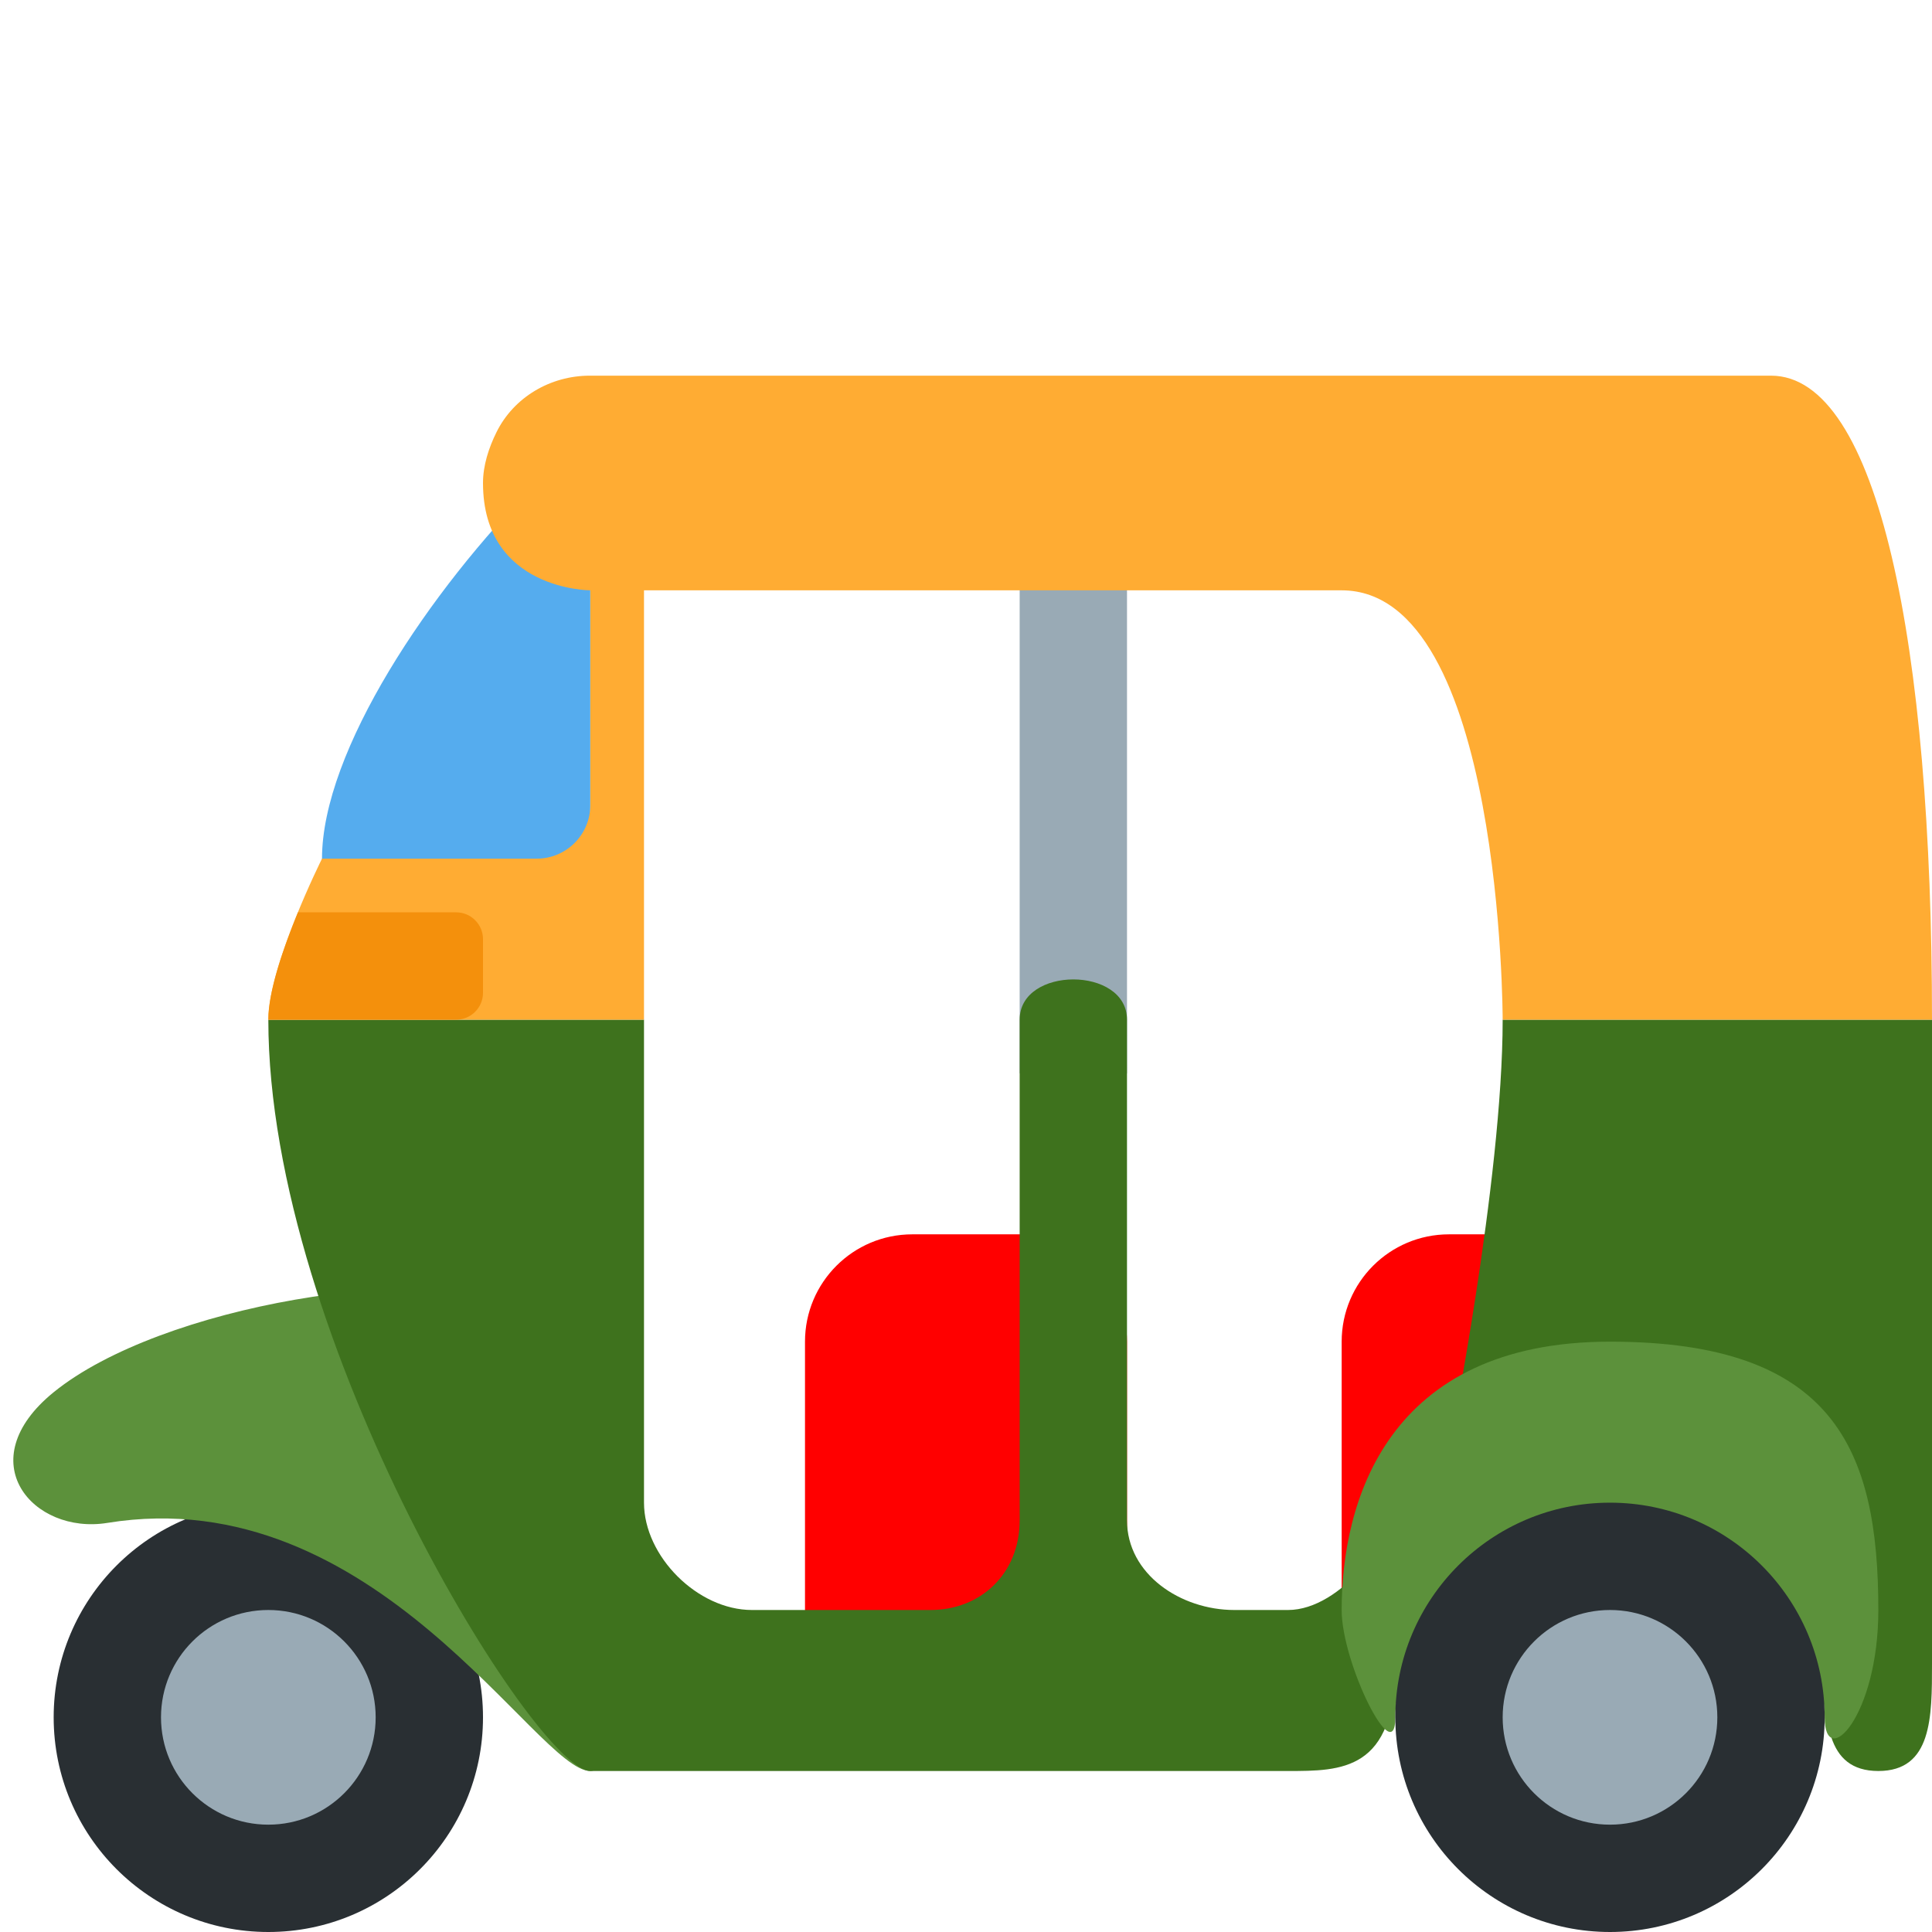 <svg xmlns="http://www.w3.org/2000/svg" viewBox="0 0 36 36"><path fill="#99AAB5" d="M19 9h2v11h-2z"/><path fill="#55ACEE" d="M10 9c-2 2-4 5-4 7 0 4 5 1 5 1V9h-1z"/><circle fill="#292F33" cx="5" cy="32" r="4"/><circle fill="#99AAB5" cx="5" cy="32" r="2"/><path fill="red" d="M29 23h-2c-1.105 0-2 .895-2 2v5c0 1.105.895 2 2 2h2c1.105 0 2-.895 2-2v-5c0-1.105-.895-2-2-2zm-10 0h-2c-1.105 0-2 .895-2 2v5c0 1.105.895 2 2 2h2c1.105 0 2-.895 2-2v-5c0-1.105-.895-2-2-2z"/><path fill="#5C913B" d="M2 28.377c-1.387.225-2.581-1.152-1-2.435 2-1.623 7-2.435 9-1.623S12 33 11 33s-4-5.435-9-4.623z"/><path fill="#3E721D" d="M11 33h13c1 0 2 0 2-2 0-1 1-4 3-4s5 3 5 4 0 2 1 2 1-1 1-2V19h-8c0 3-1 8-1 8s-1-1-1 1c0 .606-1 2-2 2h-1c-1 0-2-.666-2-1.672V19c0-1-2-1-2 0v9.328C19 29.334 18.262 30 17.341 30h-3.33C13 30 12 29 12 28v-9H5c0 6 5 14 6 14z"/><path fill="#5C913B" d="M34 32c0 1 1 0 1-2 0-3-.833-5-5-5s-5 3-5 5c0 1 1 3 1 2s.667-2 4-2 4 1 4 2z"/><path fill="#FFAC33" d="M12 19H5c0-1 1-3 1-3h4c.552 0 1-.448 1-1v-4s-2 0-2-2c0-.326.106-.652.25-.944C9.573 7.4 10.258 7 10.99 7H33c2 0 3 5 3 12h-8s0-8-3-8H12v8z"/><circle fill="#292F33" cx="30" cy="32" r="4"/><circle fill="#99AAB5" cx="30" cy="32" r="2"/><path fill="#F4900C" d="M9 18.5v-1c0-.276-.224-.5-.5-.5H5.552C5.286 17.648 5 18.464 5 19h3.5c.276 0 .5-.224.5-.5z"/></svg>